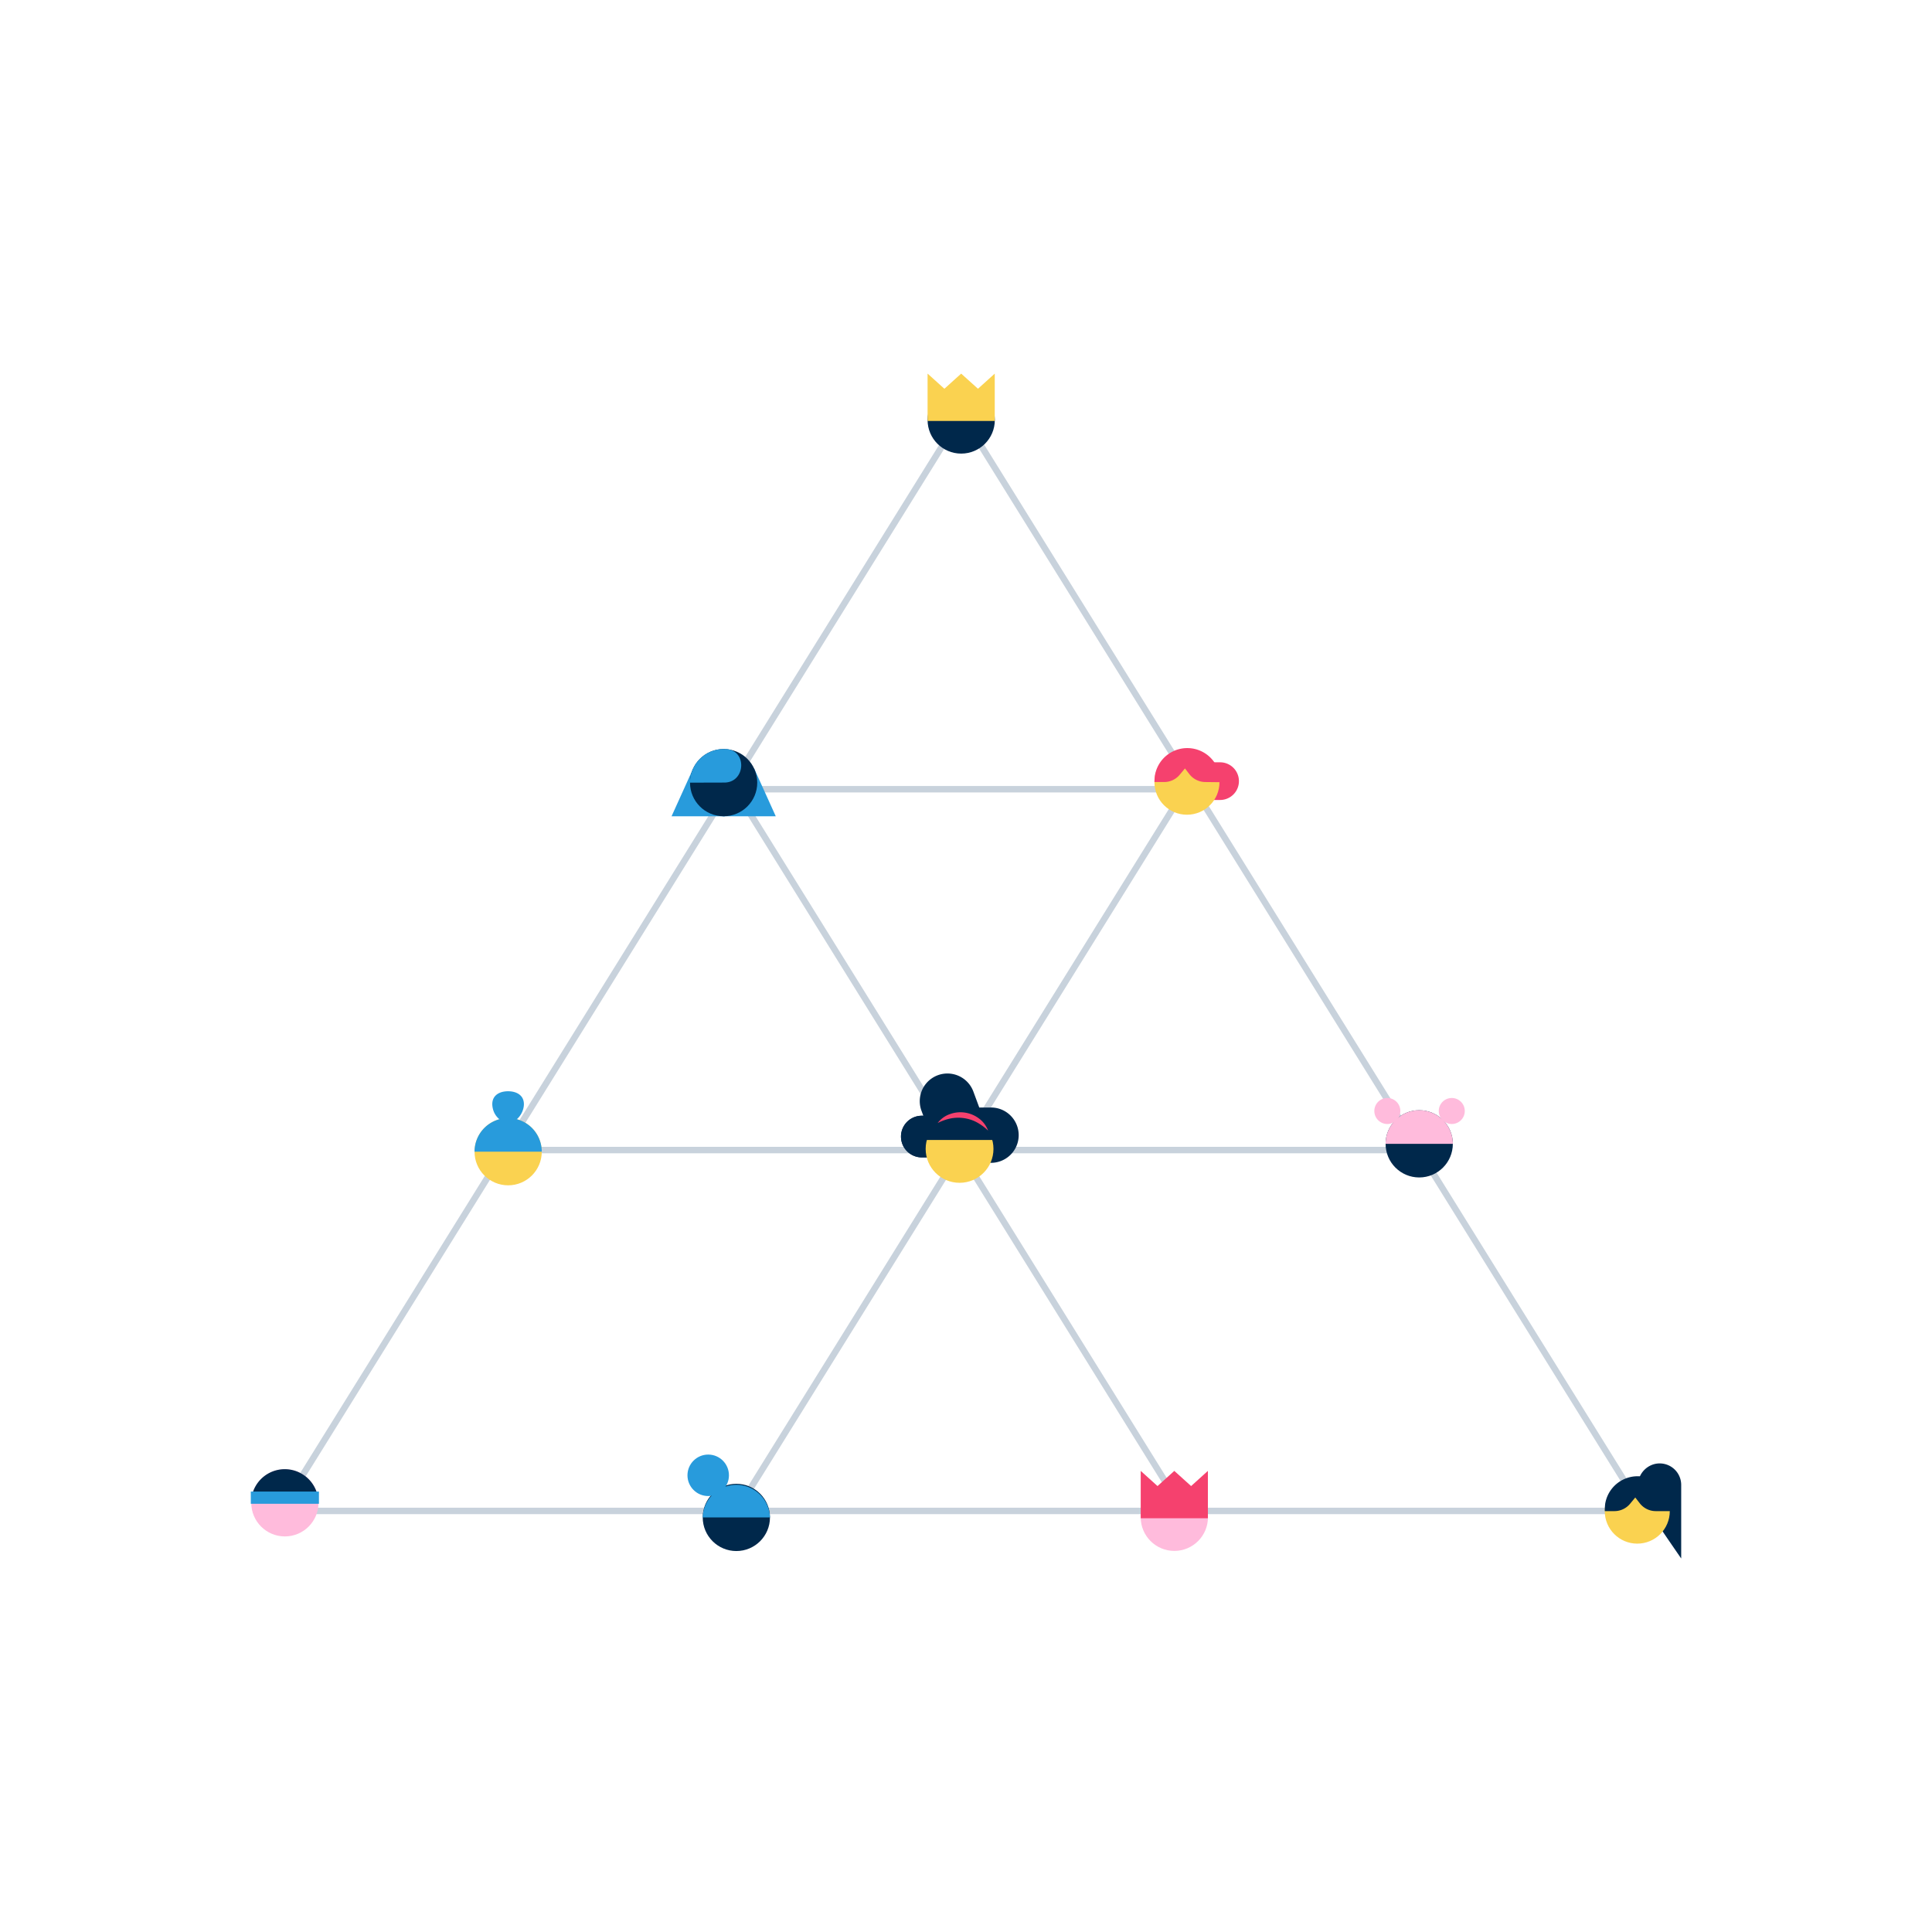 <svg
  xmlns="http://www.w3.org/2000/svg" viewBox="0 0 600 600">
  <g id="Layer_5" data-name="Layer 5">
    <line x1="293.45" y1="137.16" x2="89.92" y2="464.67" style="fill:none;stroke:#c8d2dc;stroke-miterlimit:10;stroke-width:2px"/>
    <line x1="367.63" y1="245.69" x2="231.55" y2="464.67" style="fill:none;stroke:#c8d2dc;stroke-miterlimit:10;stroke-width:2px"/>
    <line x1="303.89" y1="137.16" x2="507.41" y2="464.67" style="fill:none;stroke:#c8d2dc;stroke-miterlimit:10;stroke-width:2px"/>
    <line x1="227.27" y1="243.52" x2="364.69" y2="464.67" style="fill:none;stroke:#c8d2dc;stroke-miterlimit:10;stroke-width:2px"/>
    <line x1="507.41" y1="469.23" x2="88.47" y2="469.23" style="fill:none;stroke:#c8d2dc;stroke-miterlimit:10;stroke-width:2px"/>
    <line x1="444.63" y1="357.16" x2="155.87" y2="357.16" style="fill:none;stroke:#c8d2dc;stroke-miterlimit:10;stroke-width:2px"/>
    <line x1="366.69" y1="245.1" x2="224.73" y2="245.1" style="fill:none;stroke:#c8d2dc;stroke-miterlimit:10;stroke-width:2px"/>
    <circle cx="228.68" cy="471.25" r="10.44" style="fill:#00284b"/>
    <circle cx="219.94" cy="458.17" r="6.44" style="fill:#289bdc"/>
    <path d="M218.23,471.25a10.45,10.45,0,0,1,20.89,0Z" style="fill:#289bdc"/>
    <circle cx="157.81" cy="357.67" r="10.44" style="fill:#fad250"/>
    <path d="M162.7,342.9c0,3.56-3.82,7.78-7.59,4.71a6,6,0,0,1-2-3.11c-1-3.79,1.47-5.6,4.66-5.6C160.51,338.9,162.7,340.2,162.7,342.9Z" style="fill:#289bdc"/>
    <path d="M147.37,357.67a10.44,10.44,0,1,1,20.88,0Z" style="fill:#289bdc"/>
    <circle cx="88.47" cy="466.71" r="10.44" style="fill:#ffbbdc"/>
    <path d="M78,466.71a10.44,10.44,0,0,1,20.88,0" style="fill:#00284b"/>
    <rect x="77.89" y="463.22" width="21.16" height="3.79" style="fill:#289bdc"/>
    <circle cx="298.51" cy="130.43" r="10.44" style="fill:#00284b"/>
    <polygon points="288.07 130.73 288.07 116.03 293.29 120.73 298.5 116.03 303.72 120.73 308.93 116.03 308.93 130.73 288.07 130.73" style="fill:#fad250"/>
    <path d="M372.66,236.74l6.25,0a5.85,5.85,0,0,1,0,11.7h-6.29Z" style="fill:#f5416e"/>
    <circle cx="368.62" cy="242.92" r="10.1" style="fill:#fad250"/>
    <path d="M378.93,242.92a16.26,16.26,0,0,0-.11-1.85,10.2,10.2,0,0,0-20.16-.2,15.46,15.46,0,0,0-.13,2h3a6.31,6.31,0,0,0,4.86-2.29l1.61-1.94,1.38,1.79a6.33,6.33,0,0,0,5,2.44Z" style="fill:#f5416e"/>
    <path d="M508.68,461.4a6.86,6.86,0,0,1,5.16-6.73,6.68,6.68,0,0,1,8.27,6.48V484s-8.78-12.68-12.06-17.86a8.74,8.74,0,0,1-1.37-4.71Z" style="fill:#00284b"/>
    <circle cx="508.47" cy="469.29" r="10.1" style="fill:#fad250"/>
    <path d="M518.78,469.29a20.39,20.39,0,0,0-.11-2.08,10.2,10.2,0,0,0-20.16-.21,19.29,19.29,0,0,0-.13,2.29h3a6.31,6.31,0,0,0,4.86-2.29l1.61-1.94,1.39,1.79a6.29,6.29,0,0,0,5,2.44Z" style="fill:#00284b"/>
    <circle cx="440.75" cy="355.23" r="10.44" style="fill:#00284b"/>
    <path d="M430.31,355.23a10.44,10.44,0,1,1,20.88,0" style="fill:#ffbbdc"/>
    <circle cx="430.85" cy="345.03" r="4.04" style="fill:#ffbbdc"/>
    <circle cx="450.86" cy="345.03" r="4.04" style="fill:#ffbbdc"/>
    <polygon points="234.24 238.74 224.38 232.62 224.38 253.5 240.92 253.5 234.24 238.74" style="fill:#289bdc"/>
    <polygon points="215.24 238.74 225.1 232.62 225.1 253.5 208.56 253.5 215.24 238.74" style="fill:#289bdc"/>
    <circle cx="224.73" cy="243.06" r="10.44" style="fill:#00284b"/>
    <path d="M214.29,243.06a10.43,10.43,0,0,1,10.44-10.44c.29,0,.57,0,.86,0,6.53.53,5.92,10.41-.64,10.41Z" style="fill:#289bdc"/>
    <path d="M286.28,346.5a6.47,6.47,0,0,0,0,12.94h14.57V346.36Z" style="fill:#00284b"/>
    <path d="M286.28,346.5a6.47,6.47,0,0,0,0,12.94h14.57V346.36Z" style="fill:#00284b"/>
    <path d="M292.15,361.12h15.33a8.59,8.59,0,1,0,0-17.17h-3.36l-1.85-5a8.59,8.59,0,0,0-16.12,5.94Z" style="fill:#00284b"/>
    <circle cx="298" cy="356.8" r="10.53" style="fill:#fad250"/>
    <rect x="287.67" y="345.01" width="22.03" height="9.02" style="fill:#00284b"/>
    <path d="M306.86,351.12a16.14,16.14,0,0,0-3.51-2.58,11.88,11.88,0,0,0-3.92-1.28,12.4,12.4,0,0,0-4.12.07,15.52,15.52,0,0,0-4.11,1.44,8,8,0,0,1,3.74-2.75,9.57,9.57,0,0,1,9.15,1.38A8.24,8.24,0,0,1,306.86,351.12Z" style="fill:#f5416e"/>
    <circle cx="364.7" cy="471.21" r="10.44" style="fill:#ffbbdc"/>
    <polygon points="354.26 471.51 354.26 456.8 359.48 461.51 364.69 456.8 369.91 461.51 375.12 456.8 375.12 471.51 354.26 471.51" style="fill:#f5416e"/>
  </g>
</svg>
